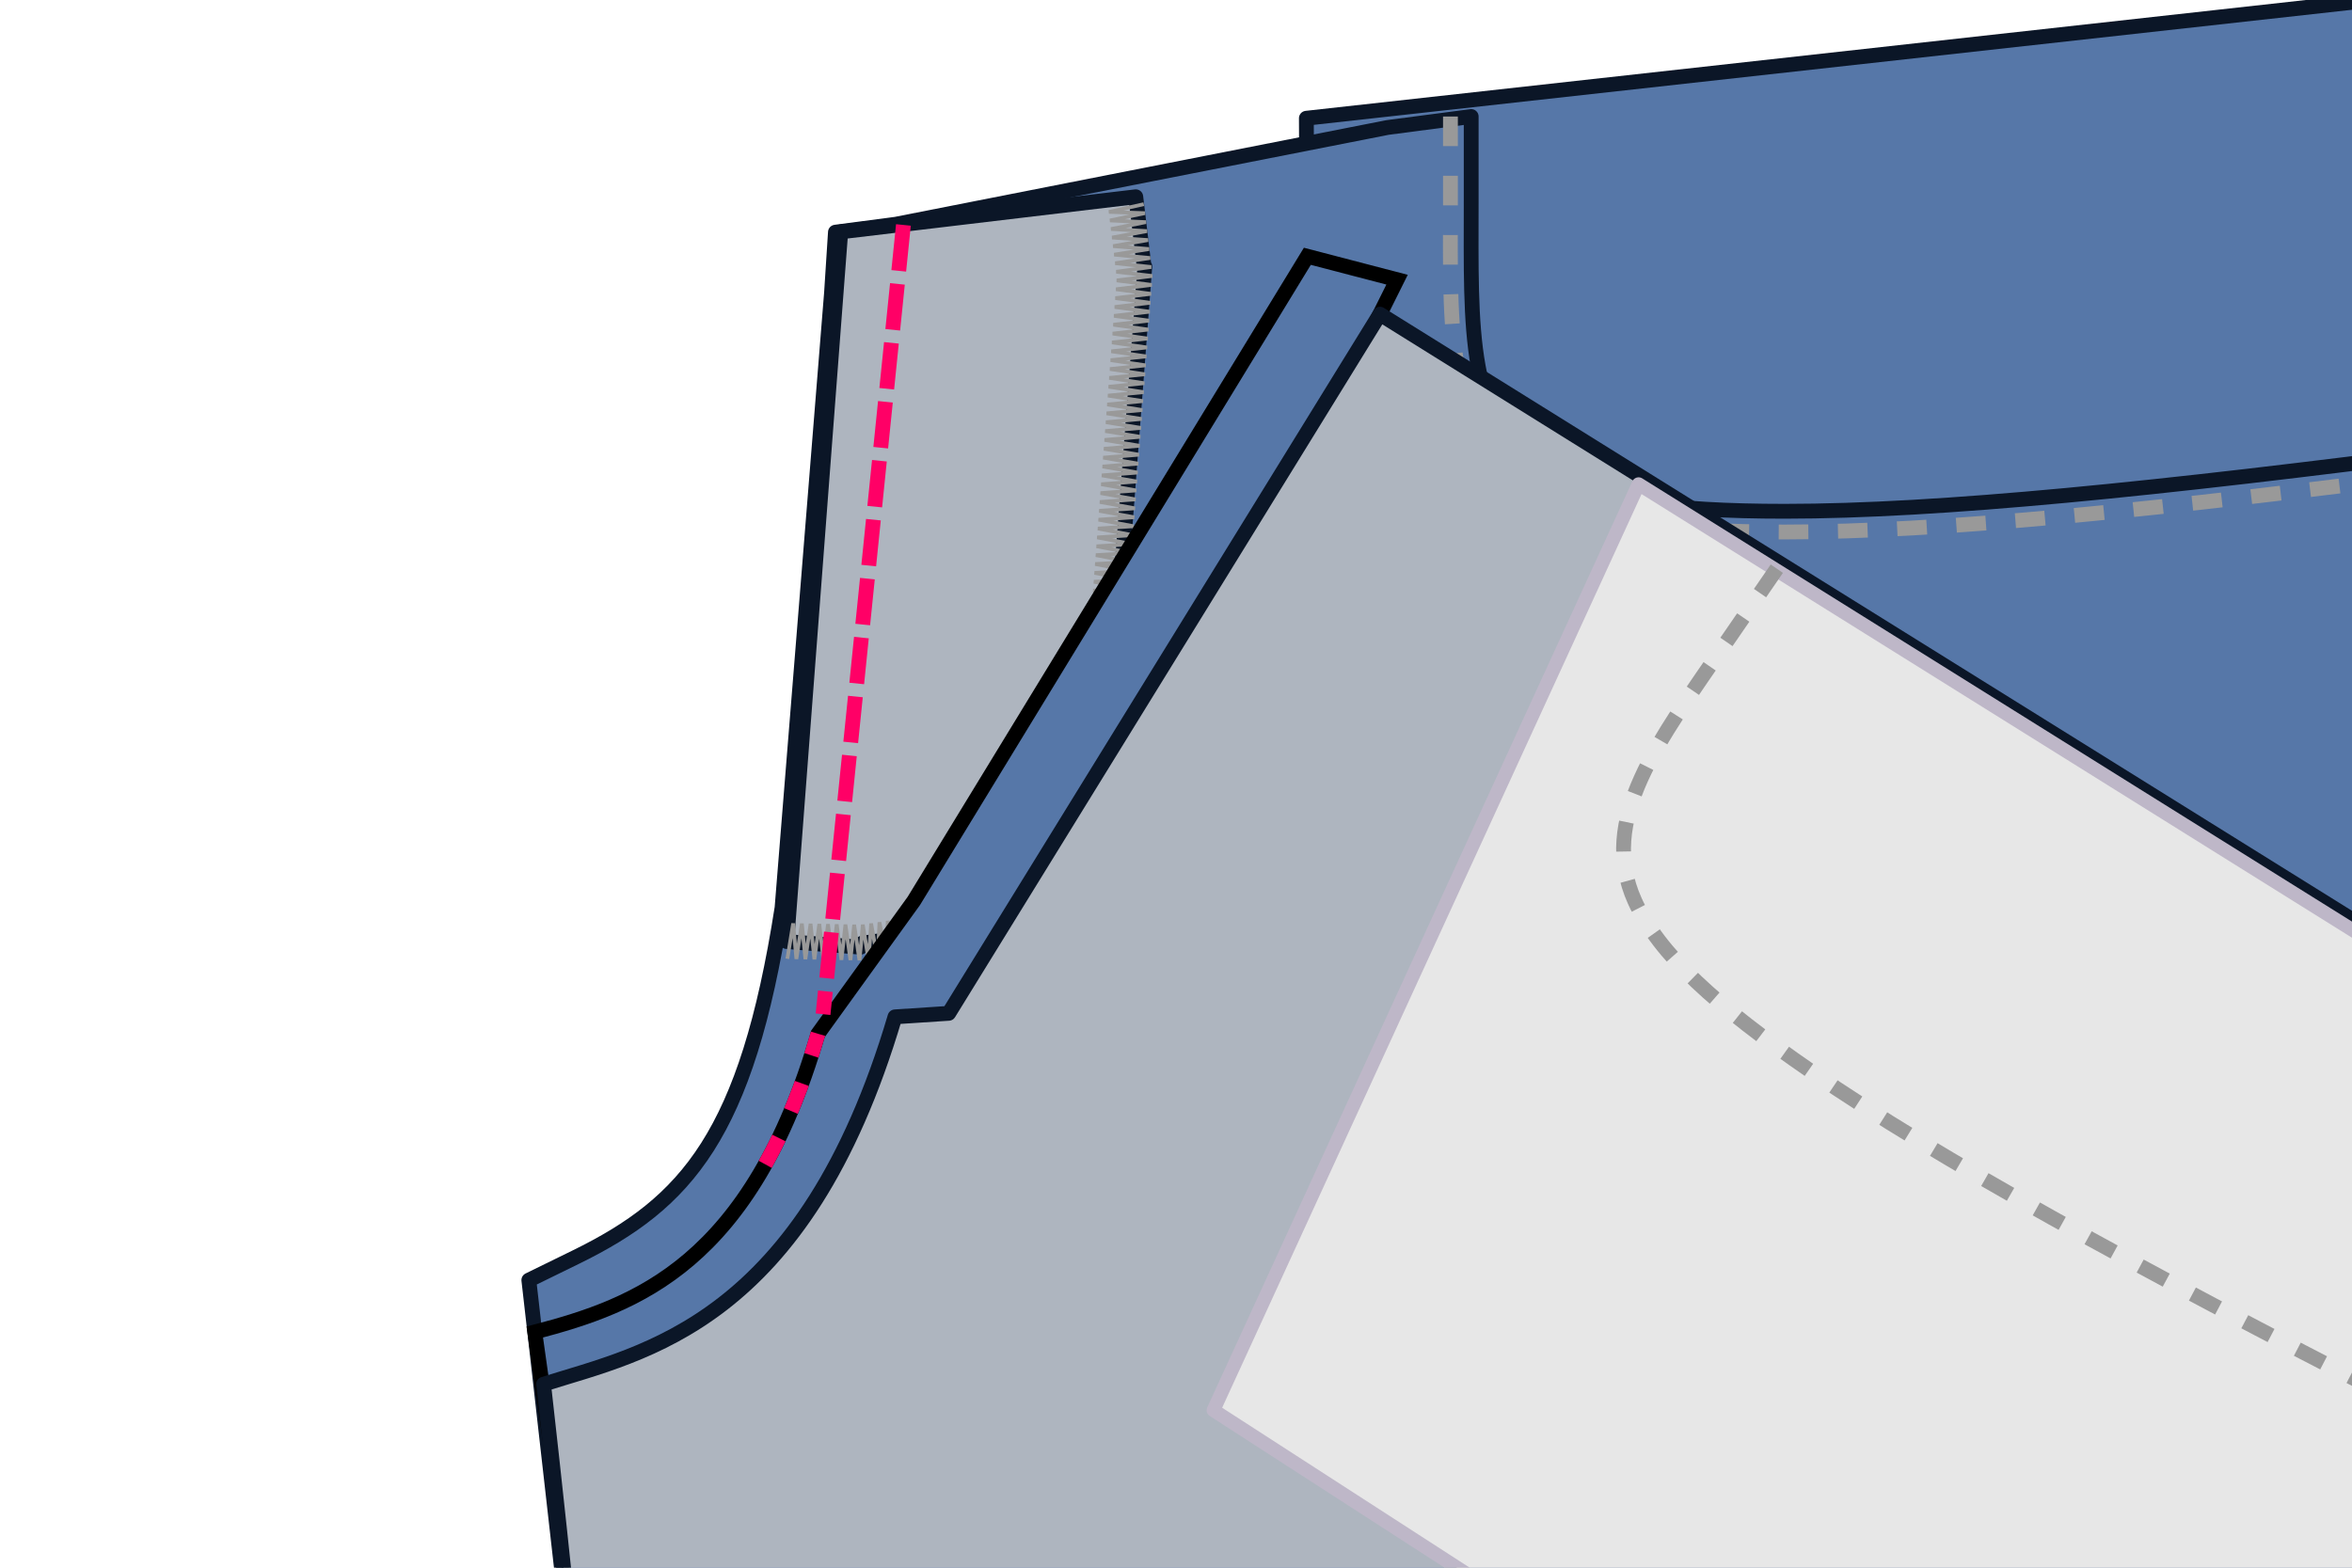 <?xml version="1.0" encoding="UTF-8" standalone="no"?>
<!-- Created with Inkscape (http://www.inkscape.org/) -->

<svg
   width="600"
   height="400"
   viewBox="0 0 158.75 105.833"
   version="1.1"
   id="svg1"
   inkscape:version="1.4 (e7c3feb100, 2024-10-09)"
   sodipodi:docname="step-6.svg"
   xmlns:inkscape="http://www.inkscape.org/namespaces/inkscape"
   xmlns:sodipodi="http://sodipodi.sourceforge.net/DTD/sodipodi-0.dtd"
   xmlns="http://www.w3.org/2000/svg"
   xmlns:svg="http://www.w3.org/2000/svg">
  <sodipodi:namedview
     id="namedview1"
     pagecolor="#ffffff"
     bordercolor="#666666"
     borderopacity="1.0"
     inkscape:showpageshadow="2"
     inkscape:pageopacity="0.0"
     inkscape:pagecheckerboard="0"
     inkscape:deskcolor="#d1d1d1"
     inkscape:document-units="mm"
     inkscape:zoom="2.2139423"
     inkscape:cx="344.40825"
     inkscape:cy="165.5418"
     inkscape:window-width="2256"
     inkscape:window-height="1427"
     inkscape:window-x="0"
     inkscape:window-y="0"
     inkscape:window-maximized="1"
     inkscape:current-layer="layer1" />
  <defs
     id="defs1">
    <inkscape:path-effect
       effect="offset"
       id="path-effect11"
       is_visible="true"
       lpeversion="1.3"
       linejoin_type="miter"
       unit="mm"
       offset="1.4"
       miter_limit="4"
       attempt_force_join="false"
       update_on_knot_move="true" />
    <inkscape:path-effect
       effect="offset"
       id="path-effect1"
       is_visible="true"
       lpeversion="1.3"
       linejoin_type="miter"
       unit="mm"
       offset="1.8"
       miter_limit="4"
       attempt_force_join="false"
       update_on_knot_move="true" />
    <inkscape:path-effect
       effect="skeletal"
       id="path-effect33"
       is_visible="true"
       lpeversion="1"
       pattern="M 0.497,4.865 0.997,0.073 1.704,4.865"
       copytype="repeated"
       prop_scale="1"
       scale_y_rel="false"
       spacing="0"
       normal_offset="-1.3"
       tang_offset="0"
       prop_units="false"
       vertical_pattern="false"
       hide_knot="false"
       fuse_tolerance="0" />
    <inkscape:path-effect
       effect="skeletal"
       id="path-effect35"
       is_visible="true"
       lpeversion="1"
       pattern="M 0.497,4.865 0.997,0.073 1.704,4.865"
       copytype="repeated"
       prop_scale="1"
       scale_y_rel="false"
       spacing="0"
       normal_offset="-1.3"
       tang_offset="0"
       prop_units="false"
       vertical_pattern="false"
       hide_knot="false"
       fuse_tolerance="0" />
    <inkscape:path-effect
       effect="skeletal"
       id="path-effect36"
       is_visible="true"
       lpeversion="1"
       pattern="M 0.497,4.865 0.997,0.073 1.704,4.865"
       copytype="repeated"
       prop_scale="1"
       scale_y_rel="false"
       spacing="0"
       normal_offset="-1.3"
       tang_offset="0"
       prop_units="false"
       vertical_pattern="false"
       hide_knot="false"
       fuse_tolerance="0" />
    <inkscape:path-effect
       effect="skeletal"
       id="path-effect39"
       is_visible="true"
       lpeversion="1"
       pattern="M 0.497,4.865 0.997,0.073 1.704,4.865"
       copytype="repeated"
       prop_scale="1"
       scale_y_rel="false"
       spacing="0"
       normal_offset="-1.3"
       tang_offset="0"
       prop_units="false"
       vertical_pattern="false"
       hide_knot="false"
       fuse_tolerance="0" />
    <inkscape:path-effect
       effect="skeletal"
       id="path-effect35-2"
       is_visible="true"
       lpeversion="1"
       pattern="M 0.497,4.865 0.997,0.073 1.704,4.865"
       copytype="repeated"
       prop_scale="1"
       scale_y_rel="false"
       spacing="0"
       normal_offset="-1.3"
       tang_offset="0"
       prop_units="false"
       vertical_pattern="false"
       hide_knot="false"
       fuse_tolerance="0" />
  </defs>
  <g
     inkscape:label="Layer 1"
     inkscape:groupmode="layer"
     id="layer1">
    <path
       style="font-variation-settings:normal;opacity:1;vector-effect:none;fill:#5677a8;fill-opacity:1;stroke:#0b1627;stroke-width:1;stroke-linecap:round;stroke-linejoin:round;stroke-miterlimit:4;stroke-dasharray:none;stroke-dashoffset:0;stroke-opacity:1;-inkscape-stroke:none;stop-color:#000000;stop-opacity:1"
       d="M 88.174,7.981 172.166,-1.33 171.026,38.196 88.364,49.408 Z"
       id="path11"
       sodipodi:nodetypes="ccccc" />
    <path
       id="path20"
       class="fabric"
       d="m 99.299,7.865 v 5.7 c 0,8.655 -0.335,15.085 4.81,18.215 3.365,2.04 8.575,2.735 16.355,2.735 10.435,0 25.05,-1.48 45.51,-4.135 l 5.96,-0.775 -0.32,6 c -1.875,34.99 -9.325,89.42 -16.77,149.465 l -0.03,0.345 c -3.025,24.36 -6.045,49.645 -8.695,74.93 -4.87,46.47 -8.485,93.035 -8.485,133.785 0,2.48 0.01,4.98 0.04,7.5 -0.03,2.52 -0.04,5.02 -0.04,7.5 h -5 -60.245 -5 c 0,-2.53 -0.005,-5.03 -0.015,-7.5 0.01,-2.47 0.015,-4.97 0.015,-7.5 0,-77.55 -3.96,-126.085 -11.19,-174.615 -4.14,-27.81 -9.35,-55.615 -15.49,-88.835 l -0.025,-0.175 -4.59,-40.58 -0.4,-3.505 3.165,-1.55 c 7.51,-3.675 11.54,-8.28 13.925,-23.585 l 3.339,-41.508 0.265,-4.105 4.075,-0.535 33.191,-6.532 z"
       style="font-variation-settings:normal;vector-effect:none;fill:#5677a8;fill-opacity:1;stroke:#0b1627;stroke-width:1;stroke-linecap:round;stroke-linejoin:round;stroke-miterlimit:4;stroke-dasharray:none;stroke-dashoffset:0;stroke-opacity:1;-inkscape-stroke:none;stop-color:#000000;opacity:1;stop-opacity:1"
       sodipodi:nodetypes="cscsccccccsccccccscccccccccccc" />
    <path
       id="path3"
       class="fabric"
       d="m 97.899,7.865 v 5.7 c 0,8.618 -0.412,15.825 5.484,19.412 3.733,2.263 9.34,2.938 17.081,2.938 10.526,0 25.291,-1.5 45.69,-4.147 l 5.96,-0.775"
       style="font-variation-settings:normal;vector-effect:none;fill:none;fill-opacity:1;stroke:#999999;stroke-width:1;stroke-linecap:butt;stroke-linejoin:miter;stroke-miterlimit:4;stroke-dasharray:2, 2;stroke-dashoffset:0;stroke-opacity:1;-inkscape-stroke:none;stop-color:#000000"
       sodipodi:nodetypes="cscscc"
       inkscape:path-effect="#path-effect11"
       inkscape:original-d="m 99.298997,7.8648659 v 5.7001701 c 0,8.655 -0.33495,15.08491 4.810053,18.21491 3.365,2.04 8.5751,2.73498 16.3551,2.73498 10.435,0 25.04984,-1.47989 45.50984,-4.13489 l 5.9601,-0.77515" />
    <path
       id="fs-11"
       class="fabric"
       d="m 76.66,13.283 0.559,4.706 0.051,-0.006 -0.02,0.264 -2.105,27.656 C 74.276,57.312 69.528,62.297 58.202,63.668 l -0.116,0.276 -4.986,-0.38 3.335,-43.813 0.312,-4.098 4.084,-0.486 z"
       style="font-variation-settings:normal;opacity:1;vector-effect:none;fill:#aeb5bf;fill-opacity:1;stroke:#0b1627;stroke-width:1;stroke-linecap:round;stroke-linejoin:round;stroke-miterlimit:4;stroke-dasharray:none;stroke-dashoffset:0;stroke-opacity:1;-inkscape-stroke:none;stop-color:#000000;stop-opacity:1" />
    <path
       id="path34"
       class="fabric"
       d="m 499.081,913.888 c 1.535,0.474 3.071,0.94 4.607,1.398 -1.613,-0.078 -3.227,-0.145 -4.842,-0.201 1.537,0.455 3.075,0.902 4.613,1.341 -1.615,-0.059 -3.23,-0.107 -4.847,-0.144 1.539,0.436 3.078,0.864 4.619,1.283 -1.617,-0.04 -3.234,-0.069 -4.853,-0.087 1.541,0.417 3.082,0.825 4.624,1.226 -1.618,-0.021 -3.238,-0.031 -4.858,-0.03 1.542,0.398 3.086,0.787 4.63,1.169 -1.62,-0.002 -3.242,0.007 -4.864,0.027 1.544,0.379 3.089,0.749 4.635,1.112 -1.622,0.017 -3.245,0.045 -4.87,0.085 1.546,0.36 3.093,0.711 4.641,1.055 -1.624,0.036 -3.249,0.083 -4.875,0.142 1.548,0.341 3.097,0.673 4.647,0.998 -1.626,0.055 -3.253,0.121 -4.881,0.199 0.268,0.056 0.536,0.111 0.805,0.166 1.308,0.266 2.617,0.531 3.926,0.795 -1.583,0.08 -3.165,0.162 -4.748,0.246 1.583,0.319 3.165,0.636 4.748,0.952 -1.583,0.084 -3.166,0.169 -4.749,0.256 1.583,0.315 3.166,0.63 4.749,0.942 -1.583,0.087 -3.167,0.176 -4.75,0.267 1.583,0.312 3.167,0.623 4.75,0.932 -1.584,0.09 -3.167,0.182 -4.751,0.277 1.584,0.309 3.167,0.616 4.751,0.922 -1.584,0.094 -3.168,0.189 -4.752,0.287 1.584,0.305 3.168,0.61 4.752,0.912 -1.584,0.097 -3.169,0.196 -4.753,0.297 1.584,0.302 3.168,0.603 4.753,0.902 -1.585,0.1 -3.169,0.202 -4.754,0.307 1.584,0.299 3.169,0.596 4.754,0.892 -1.585,0.104 -3.17,0.209 -4.755,0.317 1.585,0.295 3.17,0.589 4.755,0.882 -1.585,0.107 -3.171,0.216 -4.756,0.327 1.585,0.292 3.17,0.583 4.756,0.872 -1.586,0.11 -3.171,0.222 -4.757,0.337 1.585,0.289 3.171,0.576 4.757,0.862 -1.586,0.114 -3.172,0.229 -4.758,0.347 1.586,0.285 3.172,0.569 4.758,0.852 -1.586,0.117 -3.173,0.236 -4.759,0.357 1.586,0.282 3.172,0.563 4.759,0.842 -1.587,0.12 -3.173,0.242 -4.76,0.367 1.586,0.279 3.173,0.556 4.76,0.832 -1.587,0.124 -3.174,0.249 -4.761,0.377 1.587,0.275 3.174,0.549 4.761,0.822 -1.587,0.127 -3.174,0.256 -4.762,0.387 1.587,0.272 3.174,0.543 4.762,0.812 -1.587,0.13 -3.175,0.263 -4.763,0.397 1.587,0.269 3.175,0.536 4.763,0.802 -1.588,0.134 -3.176,0.269 -4.764,0.407 1.588,0.265 3.176,0.529 4.764,0.792 -1.588,0.137 -3.176,0.276 -4.765,0.417 1.588,0.262 3.176,0.523 4.765,0.782 -1.588,0.14 -3.177,0.283 -4.766,0.427 1.588,0.259 3.177,0.516 4.766,0.772 -1.589,0.144 -3.178,0.289 -4.767,0.437 1.589,0.255 3.178,0.509 4.767,0.762 -1.589,0.147 -3.178,0.296 -4.768,0.447 1.589,0.252 3.178,0.503 4.768,0.752 -1.589,0.15 -3.179,0.303 -4.769,0.457 1.589,0.249 3.179,0.496 4.769,0.742 -1.59,0.154 -3.18,0.309 -4.77,0.467 1.59,0.245 3.18,0.489 4.769,0.732 -1.59,0.157 -3.18,0.316 -4.771,0.477 1.59,0.242 3.18,0.483 4.77,0.722 -1.59,0.16 -3.181,0.323 -4.772,0.487 1.59,0.239 3.181,0.476 4.771,0.712 -1.591,0.164 -3.182,0.329 -4.773,0.497 1.591,0.235 3.181,0.469 4.772,0.702 -1.591,0.167 -3.182,0.336 -4.774,0.507 1.591,0.232 3.182,0.463 4.773,0.692 -1.591,0.17 -3.183,0.343 -4.775,0.517 1.591,0.229 3.183,0.456 4.774,0.682 -1.592,0.174 -3.184,0.349 -4.776,0.527 1.592,0.225 3.183,0.449 4.775,0.672 -1.592,0.177 -3.184,0.356 -4.777,0.537 1.592,0.222 3.184,0.443 4.776,0.662 -1.592,0.18 -3.185,0.363 -4.778,0.547 1.592,0.219 3.185,0.436 4.777,0.652 -1.593,0.184 -3.186,0.369 -4.779,0.557 1.593,0.215 3.185,0.429 4.778,0.642 -1.593,0.187 -3.186,0.376 -4.78,0.567 1.593,0.212 3.186,0.423 4.779,0.632 -1.593,0.19 -3.187,0.383 -4.781,0.577 1.593,0.209 3.187,0.416 4.78,0.622 -1.594,0.194 -3.188,0.389 -4.782,0.587 1.594,0.205 3.187,0.409 4.781,0.612 -1.594,0.197 -3.188,0.396 -4.783,0.597 1.594,0.202 3.188,0.403 4.782,0.602 -1.594,0.2 -3.189,0.403 -4.783,0.607 1.594,0.199 3.189,0.396 4.783,0.592 -1.595,0.204 -3.189,0.409 -4.784,0.617 1.595,0.195 3.189,0.389 4.784,0.582 -1.595,0.207 -3.19,0.416 -4.785,0.627 1.595,0.192 3.19,0.383 4.785,0.572 -1.595,0.21 -3.191,0.423 -4.786,0.637 1.595,0.189 3.191,0.376 4.786,0.562 -1.596,0.214 -3.191,0.429 -4.787,0.647 1.596,0.185 3.191,0.369 4.787,0.552 -1.596,0.217 -3.192,0.436 -4.788,0.657 1.596,0.182 3.192,0.362 4.788,0.542 -1.596,0.22 -3.193,0.443 -4.789,0.667 1.596,0.179 3.193,0.356 4.789,0.532 -1.597,0.224 -3.193,0.449 -4.79,0.677 1.597,0.175 3.193,0.349 4.79,0.522 -1.597,0.227 -3.194,0.456 -4.791,0.687 1.597,0.172 3.194,0.342 4.791,0.512 -1.597,0.23 -3.195,0.463 -4.792,0.697 1.007,0.106 2.014,0.212 3.021,0.317 0.591,0.061 1.181,0.12 1.772,0.179 -1.597,0.229 -3.193,0.469 -4.79,0.722 1.6,0.154 3.201,0.3 4.802,0.436 -1.595,0.249 -3.19,0.511 -4.783,0.787 1.603,0.132 3.206,0.254 4.81,0.366 -1.592,0.272 -3.183,0.557 -4.772,0.858 1.605,0.108 3.211,0.204 4.816,0.29 -1.588,0.296 -3.174,0.607 -4.758,0.935 1.607,0.081 3.213,0.15 4.819,0.207 -1.582,0.323 -3.162,0.662 -4.739,1.019 1.607,0.052 3.214,0.091 4.82,0.117 -1.576,0.351 -3.148,0.72 -4.717,1.108 1.607,0.02 3.213,0.027 4.819,0.019 -1.567,0.382 -3.131,0.783 -4.69,1.204 1.606,-0.014 3.211,-0.042 4.815,-0.085 -1.558,0.415 -3.111,0.849 -4.66,1.306 1.605,-0.05 3.208,-0.115 4.809,-0.196 -1.547,0.449 -3.089,0.92 -4.625,1.414 1.602,-0.088 3.203,-0.192 4.801,-0.314 -1.535,0.486 -3.064,0.995 -4.587,1.528 1.599,-0.129 3.196,-0.275 4.79,-0.438 -1.522,0.525 -3.037,1.074 -4.544,1.648 1.595,-0.172 3.188,-0.362 4.777,-0.57 -1.507,0.566 -3.006,1.157 -4.498,1.775 1.59,-0.217 3.178,-0.453 4.762,-0.709 -0.938,0.383 -1.874,0.777 -2.806,1.182 -0.549,0.238 -1.096,0.48 -1.642,0.726 1.585,-0.265 3.166,-0.553 4.742,-0.862 -1.473,0.655 -2.936,1.34 -4.387,2.056 1.576,-0.32 3.147,-0.662 4.712,-1.028 -1.451,0.706 -2.889,1.442 -4.314,2.21 1.565,-0.376 3.122,-0.775 4.672,-1.197 -1.425,0.757 -2.836,1.545 -4.23,2.365 1.549,-0.433 3.09,-0.89 4.622,-1.371 -1.395,0.809 -2.774,1.65 -4.135,2.523 1.531,-0.492 3.051,-1.009 4.561,-1.55 -1.362,0.861 -2.706,1.755 -4.029,2.682 1.508,-0.553 3.006,-1.13 4.491,-1.733 -1.325,0.915 -2.63,1.862 -3.912,2.842 1.483,-0.615 2.953,-1.255 4.41,-1.92 -1.285,0.968 -2.547,1.97 -3.784,3.005 1.454,-0.678 2.893,-1.382 4.318,-2.112 -1.24,1.022 -2.456,2.079 -3.645,3.169 1.421,-0.743 2.827,-1.512 4.217,-2.308 -1.192,1.077 -2.358,2.189 -3.494,3.335 1.386,-0.809 2.754,-1.645 4.105,-2.508 -1.125,1.117 -2.222,2.269 -3.289,3.454 -0.015,0.016 -0.029,0.032 -0.044,0.049 1.347,-0.877 2.673,-1.78 3.978,-2.709 -1.085,1.189 -2.137,2.41 -3.156,3.662 1.3,-0.941 2.579,-1.906 3.838,-2.895 -1.024,1.239 -2.015,2.509 -2.974,3.806 1.253,-1.001 2.486,-2.025 3.698,-3.07 -0.964,1.286 -1.896,2.6 -2.795,3.939 1.206,-1.057 2.393,-2.135 3.558,-3.234 -0.905,1.329 -1.778,2.683 -2.618,4.062 1.16,-1.11 2.299,-2.239 3.418,-3.387 -0.847,1.368 -1.661,2.76 -2.444,4.173 1.113,-1.158 2.205,-2.335 3.277,-3.529 -0.789,1.404 -1.546,2.829 -2.272,4.274 1.066,-1.203 2.111,-2.424 3.137,-3.66 -0.732,1.436 -1.434,2.891 -2.104,4.364 1.019,-1.245 2.017,-2.505 2.996,-3.779 -0.677,1.464 -1.322,2.946 -1.937,4.442 0.972,-1.282 1.923,-2.579 2.855,-3.888 -0.622,1.489 -1.213,2.993 -1.774,4.51 0.925,-1.316 1.829,-2.645 2.713,-3.985 -0.568,1.51 -1.105,3.033 -1.613,4.567 0.395,-0.607 0.786,-1.215 1.173,-1.826 0.472,-0.745 0.938,-1.494 1.397,-2.245 -0.515,1.528 -0.999,3.066 -1.451,4.614 0.828,-1.373 1.634,-2.754 2.42,-4.145 -0.46,1.542 -0.888,3.094 -1.287,4.655 0.778,-1.396 1.536,-2.801 2.274,-4.214 -0.406,1.556 -0.782,3.12 -1.13,4.693 0.731,-1.419 1.442,-2.845 2.134,-4.279 -0.355,1.567 -0.681,3.143 -0.979,4.727 0.685,-1.439 1.352,-2.885 2,-4.338 -0.305,1.579 -0.583,3.164 -0.835,4.757 0.642,-1.458 1.265,-2.922 1.871,-4.393 -0.258,1.588 -0.49,3.183 -0.698,4.784 0.6,-1.475 1.182,-2.956 1.748,-4.443 -0.213,1.597 -0.402,3.2 -0.567,4.808 0.559,-1.491 1.103,-2.987 1.63,-4.488 -0.171,1.605 -0.318,3.214 -0.442,4.828 0.521,-1.504 1.027,-3.014 1.517,-4.528 -0.13,1.611 -0.238,3.226 -0.325,4.845 0.485,-1.517 0.955,-3.038 1.41,-4.563 -0.092,1.616 -0.163,3.236 -0.213,4.859 0.45,-1.528 0.886,-3.059 1.309,-4.593 -0.056,1.62 -0.092,3.244 -0.109,4.869 0.417,-1.536 0.821,-3.076 1.213,-4.618 -0.022,1.623 -0.025,3.249 -0.011,4.875 0.386,-1.544 0.76,-3.09 1.122,-4.638 0.004,0.716 0.012,1.433 0.023,2.15 0.018,0.891 0.038,1.782 0.061,2.674 0.364,-1.572 0.722,-3.145 1.075,-4.718 0.038,1.594 0.085,3.19 0.139,4.786 0.351,-1.574 0.696,-3.148 1.035,-4.723 0.052,1.596 0.111,3.193 0.178,4.791 0.337,-1.575 0.669,-3.151 0.996,-4.728 0.065,1.598 0.137,3.197 0.218,4.796 0.324,-1.577 0.643,-3.155 0.956,-4.733 0.078,1.599 0.164,3.2 0.257,4.801 0.311,-1.579 0.617,-3.158 0.917,-4.738 0.091,1.601 0.19,3.203 0.297,4.806 0.298,-1.58 0.59,-3.161 0.877,-4.743 0.104,1.603 0.216,3.207 0.336,4.811 0.285,-1.582 0.564,-3.165 0.838,-4.748 0.118,1.605 0.243,3.21 0.376,4.816 0.272,-1.584 0.538,-3.168 0.798,-4.753 0.131,1.606 0.269,3.213 0.415,4.821"
       style="font-variation-settings:normal;vector-effect:none;fill:none;fill-opacity:1;stroke:#999999;stroke-width:0.5;stroke-linecap:butt;stroke-linejoin:miter;stroke-miterlimit:4;stroke-dasharray:none;stroke-dashoffset:15;stroke-opacity:1;-inkscape-stroke:none;stop-color:#000000"
       inkscape:path-effect="#path-effect35-2"
       inkscape:original-d="m 500.15609,914.09925 -1.87999,9.555 -0.0501,55.72581 c 0,22.88444 8.7132,33.54744 31.09061,38.00024 l 10.18956,0.569"
       sodipodi:nodetypes="ccscc"
       transform="matrix(-0.499,-0.038,-0.038,0.499,360.97,-423.282)" />
    <path
       style="font-variation-settings:normal;vector-effect:none;fill:#5677a8;fill-opacity:1;stroke:#000000;stroke-width:1;stroke-linecap:butt;stroke-linejoin:miter;stroke-miterlimit:4;stroke-dasharray:none;stroke-dashoffset:0;stroke-opacity:1;-inkscape-stroke:none;stop-color:#000000"
       d="M 36.094,89.925 C 42.966,88.124 50.69,85.332 55.212,69.789 L 61.682,60.817 88.241,17.302 94.296,18.881 64.232,79.259 37.459,99.574 Z"
       id="path2"
       sodipodi:nodetypes="cccccccc" />
    <path
       d="m 60.406,68.647 c -6.143,20.748 -16.974,22.665 -23.718,24.8 1.56,13.784 2.437,23.274 3.996,37.058 l 0.025,0.175 c 6.14,33.22 11.35,61.025 15.49,88.835 7.23,48.53 11.19,97.065 11.19,174.615 0,2.53 -0.005,5.03 -0.015,7.5 0.01,2.47 0.015,4.97 0.015,7.5 h 5 60.245 5 c 0,-2.48 0.01,-4.98 0.04,-7.5 -0.03,-2.52 -0.04,-5.02 -0.04,-7.5 0,-40.75 3.615,-87.315 8.485,-133.785 2.65,-25.285 5.67,-50.57 8.695,-74.93 l 0.03,-0.345 c 5.407,-43.612 10.817,-84.261 14.092,-116.651 L 93.138,21.207 64.034,68.409 Z"
       style="opacity:1;vector-effect:none;fill:#aeb5bf;stroke:#0b1627;stroke-linecap:round;stroke-linejoin:round;stop-color:#000000;stop-opacity:1"
       id="path8"
       sodipodi:nodetypes="cccccsccccccsccccccc" />
    <path
       id="path6"
       style="font-variation-settings:normal;opacity:1;vector-effect:none;fill:none;fill-opacity:1;stroke:#ff0066;stroke-width:1;stroke-linecap:butt;stroke-linejoin:miter;stroke-miterlimit:4;stroke-dasharray:2, 2;stroke-dashoffset:0;stroke-opacity:1;-inkscape-stroke:none;stop-color:#000000;stop-opacity:1"
       d="m 60.977,15.186 -5.425,53.282 z m -9.326,63.416 c 1.322,-2.363 2.526,-5.254 3.561,-8.813"
       sodipodi:nodetypes="ccccc" />
    <path
       style="font-variation-settings:normal;opacity:1;vector-effect:none;fill:#e7e7e7;fill-opacity:1;stroke:#beb7c8;stroke-width:0.924;stroke-linecap:round;stroke-linejoin:round;stroke-miterlimit:4;stroke-dasharray:none;stroke-dashoffset:0;stroke-opacity:1;-inkscape-stroke:none;stop-color:#000000;stop-opacity:1"
       d="M 110.597,32.685 81.903,95.205 156.014,143.092 167.796,68.41 Z"
       id="path10"
       sodipodi:nodetypes="ccccc" />
    <path
       id="path3-1"
       class="fabric"
       d="m 119.928,38.391 -3.23,4.697 c -4.904,7.132 -8.823,12.24 -6.357,17.734 1.617,3.588 5.516,7.112 11.927,11.521 8.598,5.913 21.479,12.974 39.842,22.379 l 5.35,2.738"
       style="font-variation-settings:normal;vector-effect:none;fill:none;fill-opacity:1;stroke:#999999;stroke-width:1;stroke-linecap:butt;stroke-linejoin:miter;stroke-miterlimit:4;stroke-dasharray:2, 2;stroke-dashoffset:0;stroke-opacity:1;-inkscape-stroke:none;stop-color:#000000"
       sodipodi:nodetypes="cscscc" />
  </g>
</svg>

